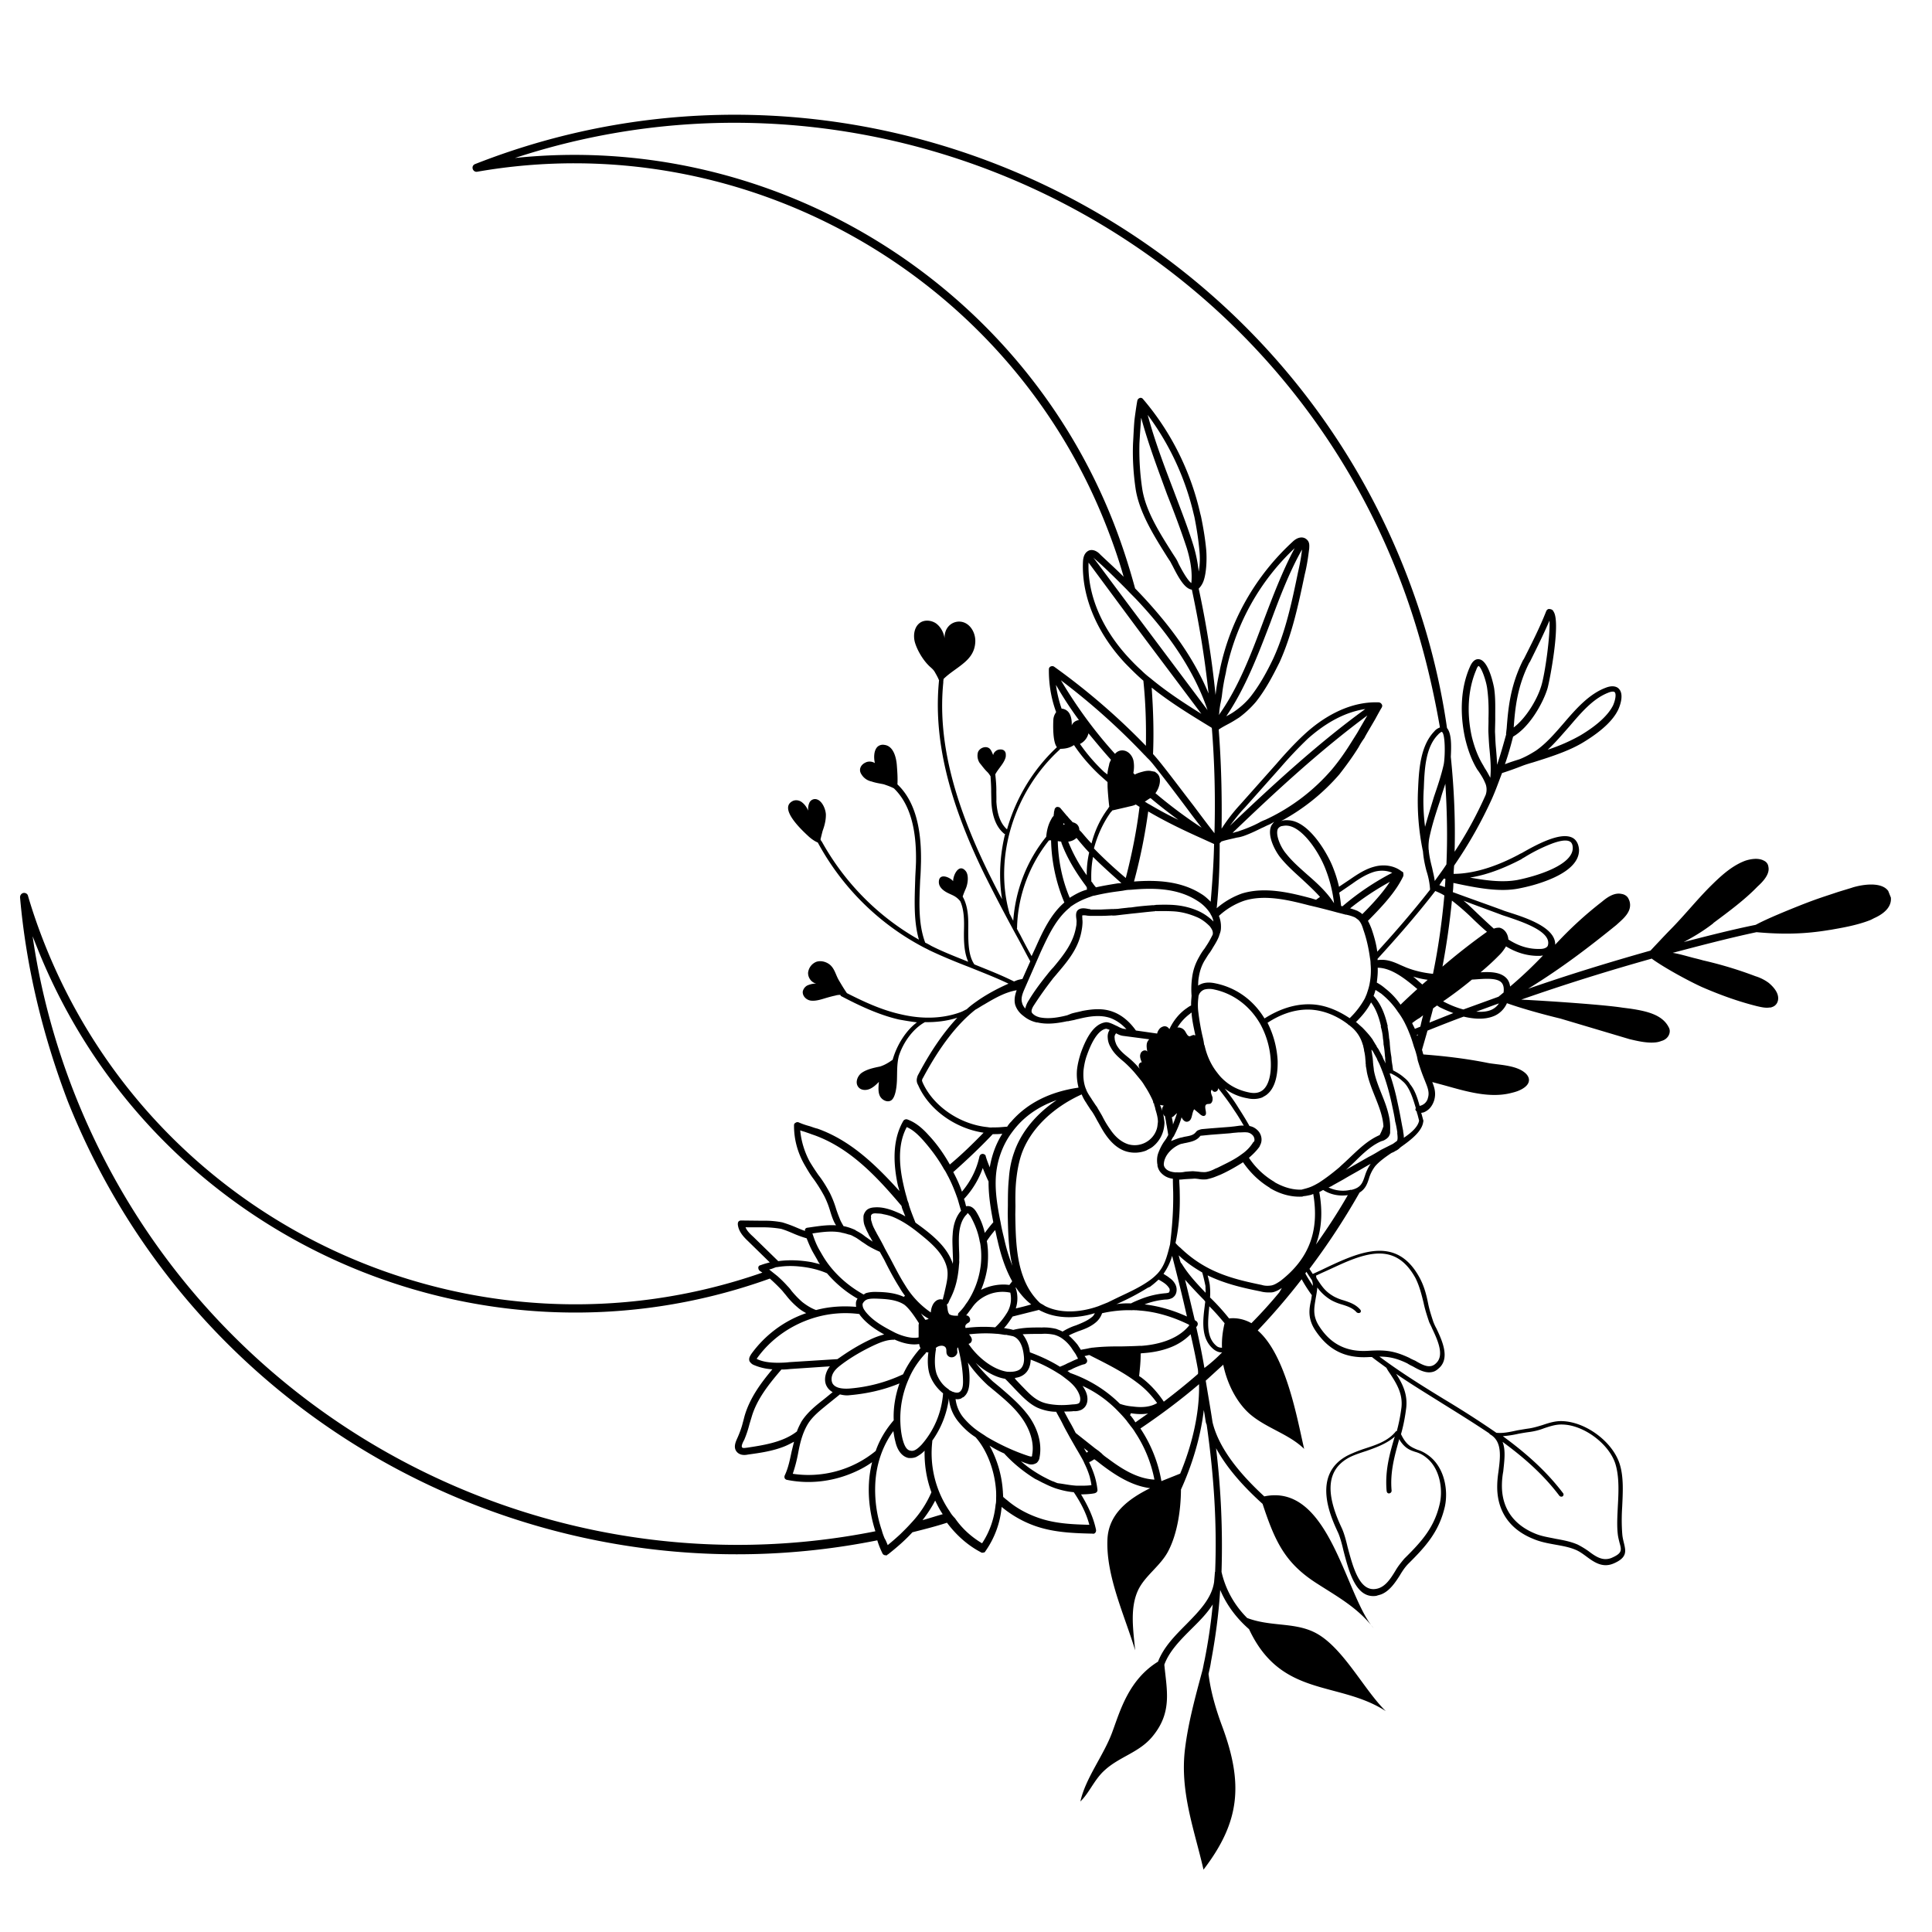 <svg xmlns="http://www.w3.org/2000/svg" xmlns:xlink="http://www.w3.org/1999/xlink" version="1.0" viewBox="0 0 375 375">
  <defs>
    <path id="a" d="m280.402-43.324-319.03 127.32L94.804 418.352l319.03-127.317Zm0 0"/>
  </defs>
  <defs>
    <clipPath id="b">
      <path d="M3 22h365v341H3Zm0 0"/>
    </clipPath>
    <clipPath id="c">
      <path d="M-38.805 84.063 280.23-43.254l133.434 334.36L94.63 418.421Zm0 0"/>
    </clipPath>
    <clipPath id="d">
      <use xlink:href="#a"/>
    </clipPath>
    <clipPath id="e">
      <use xlink:href="#a"/>
    </clipPath>
  </defs>
  <g clip-path="url(#b)">
    <g clip-path="url(#c)">
      <g clip-path="url(#d)">
        <g clip-path="url(#e)">
          <path d="M3.89 174.168c0-.414.274-.77.657-.844.387-.07.816.172.887.559.91 3.113 2.023 6.316 3.304 9.531 22.04 55.219 83.664 82.961 139.23 63.602-.128-.118-.327-.203-.456-.317-.227-.156-.313-.37-.325-.613-.015-.242.141-.473.458-.516.57-.226 1.167-.382 1.77-.539l-4.212-4.117c-.797-.758-1.91-1.887-1.996-3.344.016-.172.031-.343.145-.472a.648.648 0 0 1 .5-.2l4.238.047a17.212 17.212 0 0 1 3.765.32 25.22 25.22 0 0 1 2.711.989c.602.258 1.102.473 1.672.656.043-.097-.015-.242.028-.34.113-.129.23-.257.472-.273 1.953-.281 3.739-.582 5.524-.465-.086-.215-.215-.328-.301-.543-.383-.758-.656-1.64-.899-2.457a17.31 17.31 0 0 0-1.054-2.64 30.021 30.021 0 0 0-2.067-3.317c-.683-.887-1.226-1.832-1.77-2.773-1.355-2.36-2.066-4.973-2.05-7.63-.016-.242.07-.44.285-.527a.601.601 0 0 1 .63-.086c.698.301 1.37.532 2.112.73.47.145.97.36 1.512.474 6.363 2.265 11.184 6.882 15.922 12.113-.102-.457-.242-.813-.344-1.27-1.082-5.199-.707-9.242 1.106-12.367.156-.226.515-.371.812-.242 1.742.633 3.082 1.918 4.125 3.078 1.582 1.684 2.938 3.629 4.078 5.656 2.297-1.91 4.442-4.008 6.555-6.176-5.453-.804-10.633-4.453-12.71-9.253a1.76 1.76 0 0 1-.243-1.227c.055-.273.113-.543.312-.871 2.457-4.625 4.93-8.176 7.543-10.961-1.984.629-4.113.898-6.28.852-2.243 1.226-4.184 3.824-5.071 6.578-.414 1.656-.3 3.183-.375 4.867-.043.93-.242 3.328-1.215 3.8-.754.383-1.813-.19-2.152-1.046-.313-.785-.2-1.742-.13-2.598-.527.54-1.128 1.11-1.84 1.395-.714.285-1.64.242-2.14-.387-.656-.813-.242-2.055.57-2.711 1.028-.742 2.329-1.012 3.626-1.281.886-.274 1.687-.758 2.457-1.313.785-2.797 2.543-5.652 4.714-7.262-1.128-.132-2.285-.332-3.44-.535-4.095-.933-8.005-2.847-11.243-4.539-.102-.043-.129-.113-.188-.258-.414 0-.797.07-.941.13-.84.171-1.727.44-2.54.683-.815.242-1.655.41-2.37.281-.813-.172-1.512-.887-1.442-1.742.118-.543.5-1.027 1-1.227.5-.199 1.028-.328 1.614-.312-.914-.215-1.598-1.102-1.582-2.102.113-.957.699-1.77 1.629-2.14.882-.27 1.898-.012 2.64.601.899.801 1.082 1.887 1.653 2.903.511.87 1.027 1.742 1.613 2.586 3.11 1.574 6.691 3.293 10.586 4.136 4.195.977 8.176.797 11.558-.472.43-.168.758-.383 1.114-.528.714-.695 1.558-1.28 2.398-1.867 1.828-1.226 3.742-2.238 5.711-3.105-2.453-1.176-4.992-2.149-7.46-3.153-2.642-1.015-5.411-2.144-7.962-3.363-.43-.242-.93-.457-1.355-.7-8.52-4.55-15.524-11.526-20.157-20.03-.03-.07-.058-.141-.156-.184-.601-.258-1.187-.688-1.7-1.145-1.054-.988-6.089-5.52-3.007-6.917.57-.227 1.285-.098 1.797.359.484.387.887.973 1.113 1.543-.027-.485.016-1 .188-1.399a1.21 1.21 0 0 1 1.07-.84c1.383-.054 2.238 2.087 2.18 3.188-.012 1-.27 2.012-.63 2.984-.097.372-.257 1.012-.413 1.653.058.144.113.289.242.402 4.434 8 10.953 14.594 18.86 19.055-1.044-3.64-.84-7.696-.723-11.551.027-1.172.129-2.371.156-3.543.121-6.754-1.32-11.398-4.285-14.27-.63-.332-1.301-.558-1.973-.789-.812-.171-1.597-.273-2.367-.546a2.984 2.984 0 0 1-1.953-1.371c-.586-.844-.23-1.813.742-2.286.543-.297 1.297-.27 1.856.09-.227-.988-.243-2.472.542-3.199a1.543 1.543 0 0 1 1.27-.34c1.813.188 2.313 2.473 2.441 3.828.098 1.285.196 2.57.125 3.84 3.196 3.031 4.676 7.988 4.575 14.988-.032 1.168-.059 2.34-.16 3.54-.172 4.128-.43 8.453.98 12.199.398.172.828.414 1.156.613 2.281 1.16 4.82 2.133 7.192 3.094-.813-1.828-.871-4.043-.825-6.215.043-1.754.043-3.824-.71-5.512a3.922 3.922 0 0 0-1.258-1.074c-.63-.328-1.297-.555-1.883-.984-.586-.43-1.055-.989-1.028-1.747.043-1.753 2.114-.925 2.77-.109 0-1.242 1.156-3.527 2.441-1.969.657.817.414 2.485.028 3.387-.215.496-.43.996-.614 1.57 1.141 2.028 1.11 4.442 1.079 6.442 0 2.484.027 5.039 1.195 6.726 2.57 1.043 5.21 2.063 7.691 3.305.145-.055.36-.14.5-.2.36-.14.743-.21 1.13-.28l1.527-3.426c-.899-1.63-1.696-3.215-2.567-4.774a362.153 362.153 0 0 1-6.273-11.988c-7.157-14.617-9.95-26.586-8.887-37.61-.027-.074.043-.1.016-.171-.23-.574-.5-1.043-.77-1.516-.36-.687-.887-.972-1.328-1.457-1.113-1.129-2.168-2.945-2.594-4.43-.344-1.273-.14-2.843.856-3.656.93-.785 2.398-.625 3.34.074.972.774 1.527 1.961 1.625 3.246-.184-1.085.117-2.199.902-2.93a2.74 2.74 0 0 1 2.84-.55c1.468.57 2.355 2.371 2.14 4.113-.187 1.813-1.214 2.97-2.472 3.97-1.184.968-2.528 1.753-3.657 2.866-.011.168-.07.442-.054.684-1.078 10.781 1.73 22.578 8.828 37.055.828 1.656 1.683 3.386 2.582 5.015-.684-4.2-.426-8.527.578-12.652-.102-.043-.172-.016-.203-.086-1.48-1.23-2.309-3.3-2.45-6.145l-.042-1.968c.015-1-.07-2.043-.125-3.016-.215-.328-.43-.656-.688-.887-.539-.527-.941-1.113-1.41-1.672a2.563 2.563 0 0 1-.344-2.097c.36-.973 1.844-1.399 2.457-.485.215.328.356.688.5 1.043.07-.441.414-.828.914-1.027.668-.184 1.383-.055 1.524.715.015.242.031.488-.028.758-.343 1.214-1.386 2.125-2 3.28.114 1.114.227 2.231.2 3.4.011.66.027 1.316.011 1.902.141 2.425.786 4.242 2.067 5.386 1.715-6.07 5.043-11.62 9.683-15.957-.812-1-.753-4.172-.695-5.27.016-.585.23-1.085.543-1.542-.984-2.672-1.437-5.469-1.41-8.297a.586.586 0 0 1 .36-.559c.214-.086.456-.097.683.059a130.701 130.701 0 0 1 17.789 15.344c.074-4.172-.05-8.426-.492-12.64-1.254-1.071-2.367-2.2-3.48-3.333-5.606-5.96-8.56-13.144-8.239-19.816.086-1.442.715-1.942 1.215-2.141.953-.297 1.824.434 2.137.805 1.472 1.398 3.011 2.773 4.539 4.316-.985-3.5-2.211-6.984-3.606-10.484-19.36-48.504-70.562-77.094-121.847-68.14-.457.1-.84-.243-.91-.63-.075-.383.124-.715.484-.855 70.941-27.899 151.918 7.277 180.254 78.285 4.02 10.07 6.867 20.527 8.39 31.183.942 1.114.825 3.727.739 5.583.625 6.128.906 12.226.734 18.425 2.328-3.496 4.328-7.195 6.027-11.02.27-.769.242-1.671-.14-2.425-.286-.715-.715-1.375-1.141-2.031l-.371-.516c-1-1.672-1.77-3.598-2.352-6.098-1.07-4.957-.796-9.87.95-13.796.468-1.098 1.097-1.598 1.812-1.47 1.942.306 2.879 5.56 2.879 5.56.313 2.03.21 4.058.227 5.956 0 .829-.043 1.758-.047 2.586.058.97.07 2.04.187 3.157.082 1.039.195 2.156.211 3.226.688-2.012 1.23-3.969 1.774-5.926l-.032-.07.13-1.129c.288-3.84.69-8.222 3.175-13.191l.156-.227c1.574-3.113 3.145-6.226 4.332-9.265.13-.301.383-.485.657-.426.34.027.64.156.785.512 1.41 2.09-.735 13.296-1.18 14.878-.855 2.829-3.457 7.508-6.684 9.375-.457 1.758-.957 3.614-1.586 5.356.926-.371 1.883-.668 2.84-.969 1.14-.453 2.157-1.023 3.211-1.695 1.942-1.356 3.586-3.25 5.34-5.277 2.371-2.77 4.93-5.692 8.168-6.903 1.43-.57 2.254-.156 2.57.215.856.902.47 2.629-.09 3.93-.968 2.125-3.253 4.277-6.851 6.46-1.2.727-2.527 1.34-3.883 1.88-1.93.77-3.91 1.394-5.824 1.992-.742.215-1.555.457-2.2.715a65.656 65.656 0 0 1-3.84 1.367c-.57 1.469-1.07 2.91-1.714 4.41l-.258.598a84.093 84.093 0 0 1-7.328 12.945c-.043.516-.086 1.027-.098 1.613 4.622-.023 9.235-1.945 12.446-3.64.144-.059.398-.243.758-.387 3.695-2.137 7.793-4.106 9.906-2.957.527.285 1.125.957 1.226 2.242.11 2.77-2.843 4.695-5.914 5.918-1.925.77-3.867 1.297-5.867 1.68-3.61.695-7.89-.078-12.598-1.098-.015.586-.03 1.168-.117 1.785 3.012 1.117 6.766 2.434 9.676 3.508.297.129.77.273 1.34.457 3.226 1.035 8.933 2.895 8.86 6.238a73.79 73.79 0 0 1 9.081-8.343c1.114-.942 2.426-1.797 3.782-1.512.613.086 1.171.445 1.398 1.015.355.688.355 1.516.055 2.215-.47 1.098-1.47 1.91-2.442 2.797-5.437 4.406-10.636 8.383-17.144 12.39 7.992-2.777 15.957-5.21 23.765-7.413 0 0 2.84-3.04 3.786-3.996 1.355-1.368 2.613-2.782 3.867-4.192 1.258-1.414 2.515-2.828 3.87-4.195 1.84-1.813 4.098-4.04 6.911-5.078 1.027-.328 2.496-.582 3.555-.008.496.215.84.656.898 1.215.297 1.37-.96 2.781-2.117 3.824-2.453 2.55-5.652 4.906-8.524 7.043l-.113.129c-1.77 1.371-3.695 2.555-5.68 3.594 4.653-1.196 9.305-2.391 13.973-3.34 2.242-1.227 6.738-3.02 8.235-3.621 3.71-1.48 5.054-1.848 7.753-2.762l2.653-.809c.43-.171 4.281-1.296 6.351-.05.657.398 1.086 1.058 1.227 1.828.215 1.57-.8 2.969-3.027 4.023-.286.113-.614.328-.973.473-2.711 1.082-6.067 1.59-7.606 1.875l-.316.043c-4.652.781-8.902.902-14.14.426-5.34 1.136-10.805 2.574-16.274 4.011 1.328.215 2.742.645 4.125 1.004.64.156 1.285.317 1.754.457a76.631 76.631 0 0 1 10.16 3.067 8.65 8.65 0 0 1 2.582 1.289c.742.617 1.727 1.629 1.84 2.746.101.87-.313 1.699-1.2 1.969-.14.054-.284.113-.382.07-.774.14-1.586-.031-2.5-.246-3.582-.89-7.063-2.149-10.457-3.61-1.899-.816-7.02-3.492-9.918-5.566l-.027-.07c-8.407 2.36-16.801 4.965-25.364 7.968 6.25.32 16.297 1.032 19.563 1.551l1.57.2c3.168.476 6.25 1.148 7.492 3.636.27.473.254 1.055-.031 1.586-.285.527-.797.899-1.398 1.055-.43.172-.883.27-1.372.297-1.527.113-3.253-.274-4.808-.649l-13.426-3.996c-2.469-.59-7.094-1.808-10.375-2.984-.473 1.101-1.414 2.054-2.555 2.511l-.074.028c-1.71.683-3.836.539-5.765.066-2.313.84-4.668 1.781-7.024 2.719-.34 1.215-.726 2.527-1.07 3.742.113.285.156.598.27.883 4.183.32 8.35.812 12.488 1.644.543.114 1.054.157 1.668.243 1.914.23 4.097.52 5.425 1.562.356.274.641.574.813 1 .113.29.125.531.07.801-.172.816-1.086 1.43-2.086 1.828-.5.2-1.027.324-1.554.453-4.082.969-8.594-.379-12.5-1.469l-.743-.203-1.113-.3-.742-.2c.426 1.07.781 2.172.355 3.586-.375 1.14-1.058 1.91-1.988 2.282-.14.058-.383.07-.527.128.031.07.058.141.086.215l.343 1.27c.028.07.028.07-.015.172-.188 1.812-2.184 3.437-4.383 4.98-.3.285-.602.57-1.027.738-.258.188-.473.274-.758.387-1.242.828-2.457 1.727-3.184 2.594a7.342 7.342 0 0 0-1.199 2.387c-.332 1.039-.687 2.011-1.816 2.71a136.568 136.568 0 0 1-9.727 14.813l.645.984 1.468-.668c7.223-3.464 14.633-7.082 19.239 1.348.925 1.7 1.34 3.36 1.68 5.043.241 1.23.628 2.399 1.011 3.57.145.36.316.786.586 1.258 1.055 2.23 2.664 5.645.637 7.613-.297.286-.668.598-1.028.743-1.425.57-2.91-.246-4.195-.977a7.876 7.876 0 0 1-1.055-.574c-2.156-1.043-3.582-1.3-5.41-1.317 4.125 3.075 8.418 5.75 12.684 8.352 3.48 2.09 6.82 4.234 10.015 6.438 1.301.144 2.743-.184 4.11-.48.703-.114 1.472-.255 2.101-.34.942-.13 1.825-.4 2.711-.669 1.242-.414 2.555-.855 3.996-.77 4.637.223 9.758 4.141 11.055 8.427.758 2.511.582 5.398.453 8.183-.113 1.785-.129 3.613.028 5.453.054.559.183 1.086.312 1.614.356 1.515.7 2.789-1.984 3.94l-.145.06c-2.14.851-3.797-.391-5.32-1.524-.586-.426-1.172-.855-1.871-1.156-1.297-.559-2.625-.774-4.051-1.035-1.43-.258-2.856-.516-4.254-1.118-4.437-1.789-6.875-5.207-6.973-9.804-.015-1.07.07-2.098.23-3.156.388-2.97.774-5.938-1.597-7.313-.097-.043-.129-.113-.156-.184-2.938-1.976-6.02-3.89-9.102-5.808-2.98-1.875-6.035-3.719-9.004-5.766 1.286 1.973 2.254 3.989 1.97 6.586-.216 1.742-.532 3.442-1.016 5.125 1.023 2.156 1.996 2.516 3.195 3.031.84.243 1.598.688 2.308 1.23 3.012 2.36 3.68 6.731 3.008 9.813-1.129 4.84-3.644 7.668-7.14 11.133-.645.672-1.157 1.457-1.602 2.211-.914 1.442-2.012 3.04-3.582 3.668-.285.113-.672.184-.957.297-3.98.598-5.309-4.59-6.402-8.79-.328-1.44-.727-2.855-1.14-3.683-1.255-2.73-5.177-11.105 2.034-14.808 1.04-.5 2.184-.953 3.281-1.309 2.2-.715 4.47-1.453 5.97-3.293.042-.101.14-.058.21-.086a33.71 33.71 0 0 0 .903-4.582c.3-2.773-1.012-4.816-2.61-7.16l-.27-.469-.027-.074c-.941-.7-1.855-1.328-2.824-2.101-.242.015-.414 0-.656.015-4.613.266-7.852-1.426-10.36-5.226-1.5-2.301-1.168-4.172-.78-5.899.054-.27.085-.613.14-.883a27.764 27.764 0 0 1-1.98-3.101 128.499 128.499 0 0 1-8.528 9.941c5.566 4.82 7.715 17.461 9.012 22.988-2.996-2.945-7.492-4.05-10.703-6.91-2.34-2.129-4.22-5.601-5.004-9.43-1.157 1.044-2.243 2.055-3.399 3.098.457 2.797.926 5.426 1.324 8.082 1.282 5.285 5.59 10.274 10.04 14.38 12.675-2.657 15.703 19.238 21.21 25.57-3.082-3.989-6.976-6.079-11.101-8.739-6.121-3.933-8.043-8.133-10.438-15.379-3.496-3.156-6.847-6.789-9.027-10.804a159.454 159.454 0 0 1 1.059 24.007c.78 3.415 2.492 6.457 4.976 8.946 4.477 1.691 8.934.824 12.914 2.71 5.508 2.606 9.657 11.137 13.992 15.368-9.16-5.95-20.28-2.504-26.539-15.906-2.41-2.102-4.336-4.649-5.605-7.618-.285 4.668-.918 9.31-1.79 13.961-.1.786-.3 1.532-.472 2.344.426 3.555 1.508 7.098 2.664 10.2 4.106 11.113 3.489 18.48-3.64 27.785-1.766-7.743-4.63-15.13-3.582-23.497.629-5.054 1.972-9.98 3.375-15.175.156-.641.242-1.258.398-1.899.719-3.597 1.262-7.21 1.606-10.91-1.114 1.77-2.657 3.297-4.2 4.824-2.07 2.067-4.254 4.266-5.199 6.875.457 4.871 1.582 9.145-2.187 13.793-2.586 3.27-6.512 4.008-9.465 6.762-1.946 1.766-2.957 4.406-4.645 5.992 1.047-4.64 4.543-8.937 6.203-13.488 1.516-4.082 3.157-10.121 8.868-13.645 1.101-2.84 3.285-5.035 5.472-7.234 2.528-2.582 4.938-5.035 5.41-8.203l.118-1.371c.011-.172.027-.344.042-.516-.03-.07.043-.098.043-.098.36-8.84-.164-18.238-1.64-28.578l-.059-.144c-.027-.07-.027-.07-.058-.14l-.028-.075c-.14-.77-.242-1.64-.414-2.484-.629 5.468-2.402 10.98-4.43 15.433-.03 4.07-.718 8.567-2.445 11.906-1.488 2.91-4.543 4.793-5.886 7.649-1.641 3.555-.903 7.894-.563 11.652-2.05-6.8-5.629-14.316-5.383-21.37.145-5.024 3.942-7.95 8.297-10.102-3.48-.43-6.594-2.418-9.187-4.364-.586-.43-1.098-.886-1.657-1.246-.328.215-.656.43-1.011.57a19.42 19.42 0 0 1 1.109 2.786c.242.816.414 1.66.512 2.53.043.313-.114.54-.399.657l-.14.055c-.844.172-1.743.2-2.641.226 1.211 2 2.367 4.274 2.906 6.872.043.316-.086.613-.37.73-.071.027-.145.055-.243.012-3.34-.075-6.781-.192-10.047-1.125-2.797-.79-5.437-2.22-7.664-4.063-.258 3.082-1.371 6.094-3.172 8.637-.043.098-.156.226-.328.21-.14.06-.383.075-.512-.042-2.613-1.36-4.824-3.375-6.593-5.735-2.196.715-4.454 1.282-6.707 1.852-1.442 1.57-3.04 2.953-4.739 4.293-.074.027-.144.055-.187.156-.14.059-.242.016-.414 0-.172-.015-.399-.172-.457-.316a16.389 16.389 0 0 1-1.024-2.57c-64.73 12.996-131.746-21.622-157.117-85.2-4.89-12.87-8.094-26.086-9.273-39.609Zm295.286-41.074c.715-2.356 1.746-9.727 1.578-12.637-1.113 2.598-2.445 5.281-3.774 7.961l-.156.23c-2.355 4.668-2.746 8.88-3.015 12.551 2.355-1.77 4.554-5.379 5.367-8.105Zm7.574 9.644c3.34-1.996 5.441-3.992 6.355-5.847.512-1.2.598-2.227.313-2.528-.156-.183-.64-.156-1.211.07l-.144.06c-2.926 1.167-5.223 3.905-7.481 6.546-1.371 1.54-2.715 3.152-4.168 4.477a34.693 34.693 0 0 0 6.336-2.778Zm-18.871 5.793.3.543c.4.586.759 1.274 1.087 1.887.183-1.813.027-3.656-.157-5.57-.113-1.114-.156-2.258-.21-3.227-.032-.902.042-1.758.015-2.656.059-1.93.016-3.899-.242-5.785-.156-1.43-1.125-4.27-1.695-4.457 0 0-.215.086-.442.757-1.586 3.696-1.902 8.293-.848 13.008.54 2.184 1.254 3.973 2.192 5.5Zm6.656 22.27c3.754-.75 10.832-2.914 10.735-6.27-.028-.902-.457-1.144-.555-1.187-.758-.442-2.27-.086-3.84.539a31.832 31.832 0 0 0-4.824 2.422c-.328.215-.613.328-.73.457-2.669 1.394-6.25 2.992-9.993 3.574 3.399.633 6.508.96 9.207.465Zm-2.754 114.8a15.248 15.248 0 0 0-.258 3.083c.098 4.187 2.32 7.273 6.387 8.96 1.3.56 2.7.747 4.055 1.036 1.426.257 2.851.515 4.25 1.117.73.371 1.387.773 2.07 1.246 1.426 1.086 2.797 2.031 4.508 1.348l.07-.032c2.043-.894 1.887-1.496 1.489-2.91-.13-.527-.286-1.129-.344-1.687-.2-1.742-.067-3.696.02-5.555.156-2.71.257-5.566-.442-7.937-1.125-3.86-6.016-7.622-10.211-7.766-1.273-.074-2.441.308-3.684.723-.93.37-1.914.597-2.855.726-.629.082-1.328.195-2.098.34-.984.227-2 .383-3.039.469 4.32 3.16 8.371 6.675 11.696 11.066.156.184.101.457-.086.613l-.07.028c-.216.086-.415 0-.544-.114-3.168-4.203-6.96-7.492-11.054-10.496.656 1.645.34 3.758.14 5.743Zm-20.207-6.261c-.043.098-.015.168-.058.27-.883 3.167-1.727 6.238-1.403 9.75-.015.171-.097.374-.312.456-.074.032-.074.032-.145.059-.242.016-.469-.145-.484-.387l-.027-.07c-.34-3.758.515-6.996 1.43-10.094.015-.172.128-.3.144-.472-1.598 1.382-3.625 2.109-5.512 2.777-1.098.355-2.195.71-3.168 1.183-4.394 2.25-4.969 6.622-1.66 13.665.469.972.84 2.312 1.195 3.828 1.028 3.816 2.25 8.543 5.39 8.117 1.813-.227 2.884-1.895 3.884-3.535.488-.86 1.101-1.602 1.714-2.34 3.383-3.34 5.856-6.067 6.899-10.703.656-2.914-.04-6.942-2.664-8.957a5.608 5.608 0 0 0-2.082-1.075c-1.043-.332-2.113-.73-3.14-2.472Zm-122.277-32.938c.031.07.101.043.129.114.484.386.969.773 1.457 1.16.64.57 1.312 1.215 1.91 1.887.285.296.57.597.785.925a18.433 18.433 0 0 0 2.125 2.219c.84.656 1.727 1.215 2.695 1.574 2.543-.683 5.211-.84 7.778-.62a4.018 4.018 0 0 1-.028-.9c.059-.273.145-.472.301-.698-2.238-1.262-4.238-2.95-5.933-4.922-1.7-.73-3.426-1.118-5.239-1.305-1.468-.156-2.953-.145-4.422.11-.171-.016-.386.07-.53.128-.356.14-.641.258-1.028.328Zm30.906 16.07c-.074.028-.144.055-.242.012-.074.032-.172-.011-.246.016-.04.102-.012.172-.082.2-1.328 1.44-2.43 3.038-3.2 4.84a18.954 18.954 0 0 0-1.675 8.448c.043 1.145.156 2.258.441 3.387.215.742.582 2.086 1.54 2.2.644.16 1.3-.27 2.171-1.196a16.939 16.939 0 0 0 4.14-9.934c-1.097-.886-1.968-2.03-2.48-3.316-.57-1.43-.554-3.258-.367-4.656Zm39.41 12.512c.313.371.528.7.77 1.098a168.21 168.21 0 0 1 2.457-1.723c-1.086.184-2.184.125-3.238-.035-.075.031-.102-.043-.102-.043-.043.102-.059.274-.172.403.129.113.23.156.285.3Zm12.907-9.129c-.399-2.242-.868-4.453-1.422-6.882a11.063 11.063 0 0 1-3.801 2.507c-1.781.715-3.711 1.067-5.649 1.18-.074.027-.144.059-.246.016.016 1.484-.14 2.953-.3 4.426.101.043.23.156.328.199 1.754 1.289 3.238 2.933 4.465 4.762 2.285-1.743 4.539-3.551 6.625-5.38.058-.269.015-.581 0-.828Zm15.777-14.988c.2-.328.36-.558.484-.86-.328.216-.656.43-1.082.602-.285.114-.5.2-.816.239-.727.043-1.485.015-2.223-.188-3.597-.715-6.98-1.52-10.262-3.11.157.602.344 1.274.426 1.9.074.8.113 1.53.043 2.386a41.447 41.447 0 0 1 3.696 4.074c1.496-.183 3.054.188 4.335.918a89.148 89.148 0 0 0 5.399-5.96Zm20.226-32.254c-.113-1.941-.855-3.8-1.652-5.8-.601-1.5-1.258-3.141-1.57-4.758a13.212 13.212 0 0 0-.184-1.082l-.015-.246c.015-.168-.07-.383-.028-.485l-.07-.8c-.027-.485-.102-.872-.172-1.255-.027-.074-.055-.144-.07-.386-.043-.317-.157-.602-.172-.844l-.086-.215a6.852 6.852 0 0 0-2.422-3.586c-.031-.07-.102-.043-.129-.113 0 0-.027-.074-.101-.043l-.13-.117c-.097-.043-.124-.113-.124-.113-2.371-1.79-4.98-2.735-7.493-2.81-3.34-.073-6.18 1.31-8.078 2.563a18.487 18.487 0 0 1 1.965 7.415c.028 1.73-.133 4.855-1.988 6.425-.3.285-.656.426-.984.64-.93.372-2 .384-2.91.169a10.165 10.165 0 0 1-4.395-1.89c.996 1.257 1.894 2.472 2.62 3.675.888 1.383 1.587 2.512 2.185 3.598.714.132 1.27.488 1.71.972.602.672.887 1.801.356 2.758l-.129.3c-.586.813-1.297 1.513-2.039 2.142a15.066 15.066 0 0 0 4.918 4.66c.031.07.101.043.129.113 1.812 1.016 3.57 1.477 5.195 1.406l.07-.027c.602-.156 1.13-.285 1.7-.516.5-.199 1.043-.496 1.515-.77 1.383-.882 2.711-1.91 4.012-3.007l.297-.285a71.3 71.3 0 0 0 1.871-1.738c1.684-1.586 3.414-3.27 5.668-4.25.285-.528.543-1.13.73-1.7Zm-1.562-15.937.027.07c.13.113.215.328.27.473.187.258.344.441.457.726l.601 1.086.082.215c.032.07.059.145.086.215.145.355.329.613.473.973-.043-.317-.113-.7-.086-1.043l-.043-.317c-.07-.797-.113-1.527-.285-2.37a5.78 5.78 0 0 0-.113-1.114c-.043-.727-.184-1.5-.399-2.242-.027-.07-.027-.07.016-.172-.426-1.899-1.055-3.469-1.926-4.613-.742 1.457-1.812 2.71-2.941 3.824 0 0 .027.07.101.043.383.343.77.687 1.028.914.027.07.097.043.128.113.696.715 1.426 1.504 2.008 2.348.059.14.274.468.516.87Zm-2.05-8.871.343-.801c.226-.672.457-1.34.586-2.055.242-1.258.312-2.527.187-3.883 0-.414-.043-.73-.113-1.117-.258-1.883-.656-3.71-1.297-5.527-.215-.742-.5-1.457-1.012-1.914-.23-.156-.488-.387-.687-.473a7.906 7.906 0 0 0-1.512-.472c-.097-.043-.097-.043-.172-.016l-.742-.2-1.012-.257c-.37-.102-.742-.2-1.113-.3-1.383-.36-2.77-.72-4.222-1.048-3.782-.976-8.579-2.21-12.688-.898a13.88 13.88 0 0 0-4.867 2.933 5.55 5.55 0 0 1 .398 2.243c0 .414-.074.859-.246 1.257-.012.172-.129.301-.14.473-.043.098-.086.2-.13.297-.343.8-.816 1.484-1.257 2.242l-.356.559c-.386.484-.672 1.011-1.03 1.566-.599.984-.97 2.129-1.13 3.184-.113.543-.129 1.129-.14 1.714.254-.187.539-.3.828-.414.883-.27 1.738-.199 2.554-.023 3.965.816 7.317 3.207 9.5 6.805 2.114-1.34 5.168-2.805 8.75-2.746 2.653.02 5.293 1.035 7.778 2.695a16.082 16.082 0 0 0 2.941-3.824Zm11.316 3.27c-.258.183-.446.34-.7.527-.543.296-.988.64-1.43.98.145.36.387.758.528 1.117l1.07-.43c.172-.812.328-1.453.532-2.195Zm4.12-23.262c-.558-.356-1.156-.614-1.753-.872-3.602 4.664-7.414 9.004-11.211 13.168.027.07-.016.172.012.243 1.57-.211 2.812.203 4.44.96l1.099.473c1.668.66 3.394 1.047 5.207 1.235 1.046-5.055 1.746-10.137 2.207-15.208Zm-18.284 2.496c.472.14.94.285 1.44.5.329.199.63.328.915.629 2.07-2.067 3.969-4.153 5.355-6.278-2.71 1.496-5.27 3.18-7.71 5.149Zm8.167-6.903c-1.097-.472-2.27-.504-3.394-.219-1.559.454-3.016 1.368-4.297 2.293l-2.601 1.782c.171.843.273 1.715.37 2.586l.27.058a50.818 50.818 0 0 1 9.652-6.5Zm4.07 20.153c.614.5 1.157 1.03 1.77 1.53.371-.316.743-.628 1.043-.913-.957-.113-1.87-.332-2.812-.617Zm.802 2.414c-2.383-2.032-5.04-4.118-7.692-4.137.055.973-.058 1.93-.172 2.887a8.491 8.491 0 0 1 1.598 1.101c1.2.93 2.21 2.016 3.008 3.188a124.59 124.59 0 0 1 3.258-3.04Zm-35.852-30.328c.242-.016.387-.07.602-.157.312-.043.597-.156.668-.183 1.316-.442 2.671-.985 3.898-1.64.398-.243.828-.411 1.258-.583a38.162 38.162 0 0 0 12.89-9.785c1.344-1.61 2.555-3.336 3.715-5.207l1.114-1.77c.199-.328 1.171-2.039 2.011-3.453-9.008 6.66-17.601 14.563-26.156 22.778Zm25.746-24.02c-4.613.68-8.496 3.39-11.18 5.785a78.985 78.985 0 0 0-5.183 5.465l-7.082 7.96c-1.055 1.083-1.914 2.255-2.84 3.454 8.578-8.148 17.176-16.047 26.285-22.664ZM223.113 155c-.328.215-.586.398-.914.613.301.13.555.36.856.489 1.84 1.085 3.754 2.144 5.68 3.03a88.693 88.693 0 0 1-5.407-4.218 8.2 8.2 0 0 1-.215.086Zm-4.312 1.637c-.985.23-1.969.457-2.953.683 0 0 .027.07-.043.102-.043.098-.114.125-.227.254-1.488 2.086-2.586 4.512-3.246 7.008 1.969 2.03 4.05 3.933 6.18 5.734 1.172-4.523 2.113-9.207 2.672-13.82-.297-.13-.454-.313-.754-.442-.399.242-1.028.324-1.63.48Zm-3.164-9.172c-1.48-1.64-2.922-3.387-4.364-5.13a3.094 3.094 0 0 1-1.656 2.067 34.529 34.529 0 0 0 4.621 5.364c.258.226.485.382.715.543.012-.586.172-1.23.328-1.871.028-.344.23-.672.356-.973Zm-8.297 15.902a29.777 29.777 0 0 0 3.594 6.516 18.91 18.91 0 0 1 .472-4.414c-.855-.899-1.64-1.828-2.453-2.828-.488.441-.988.64-1.613.726Zm-.684-3.37c-.031-.075-.129-.118-.187-.259-.043.098-.012.172-.086.2.031.07.031.07-.012.171.07-.027.211-.086.285-.113Zm-.73 3.355c-.172-.016-.442-.075-.613-.086.097 3.77.851 7.523 2.32 10.996 1.054-.668 2.14-1.27 3.34-1.582.015-.172-.043-.313-.028-.485-.027-.07-.129-.113-.156-.187l-.031-.07c-2.137-2.872-3.707-5.56-4.719-8.301-.027-.07.016-.172-.113-.285Zm-1.914-.23c-.098-.044-.242.01-.41 0-3.86 4.847-6.086 10.874-6.192 17.042l-.043.098c.215.332.387.758.602 1.086.742 1.445 1.453 2.816 2.265 4.23l.801-1.726c1.27-2.825 2.844-6.352 5.555-8.676a32.995 32.995 0 0 1-2.578-12.055c.031.07.031.07 0 0Zm7.82 7.976c.027.07.027.07.125.113l.031.07c.184.258.399.586.684.887l.027.07c1.442-.324 2.84-.55 4.242-.777.243-.016.485-.031.727-.043-1.797-1.602-3.723-3.316-5.508-5.09-.3 1.527-.398 3.14-.328 4.77Zm11.035-13.598a107.857 107.857 0 0 1-2.758 13.605c4.094-.308 9.02-.203 13.141 2.458.656.398 1.2.93 1.742 1.457.317-3.77.586-7.438.66-11.196l-2.324-1.058c-3.523-1.575-7.105-3.293-10.46-5.266Zm13.293 18.793a15.312 15.312 0 0 1 4.899-2.863c4.496-1.383 9.46-.133 13.441.925l.941.29c.258-.188.516-.372.774-.56-1.043-1.155-2.227-2.257-3.41-3.358-1.442-1.329-2.953-2.63-4.266-4.258-.969-1.188-2.71-4.305-1.754-6.258.16-.23.317-.457.543-.715-.398.242-.726.457-1.156.629-.426.172-.828.414-1.254.582-.898.441-1.8.883-2.727 1.254-.43.172-.855.344-1.386.473-.14.054-.457.097-.84.168-.602.156-2.285.496-2.926.753-.117.13-.16.23-.3.286.011 4.382-.16 8.511-.579 12.652Zm11.883-15.426c-.543 1.13.527 3.602 1.594 4.832 1.187 1.512 2.699 2.813 4.11 4.074 1.898 1.645 3.85 3.43 5.19 5.547a26.696 26.696 0 0 0-1.738-6.843c-1.34-3.36-4.531-8.047-7.414-8.22-.344-.03-.73.04-1.113.114a1.3 1.3 0 0 0-.629.496Zm-40.05 35.86c.741-.215 1.44-.329 2.112-.512 1.926-.356 3.91-.567 5.852.148 1.64.586 3.195 1.79 4.523 3.66l4.122.59c.058-.27.144-.468.3-.699.2-.328.457-.512.743-.625.285-.117.527-.129.828 0 .199.086.355.27.515.457.754-1.629 1.914-3.082 3.41-4.094.258-.187.516-.37.801-.484-.027-.488.016-1 .059-1.516l.012-.172c-.028-.07.042-.097.015-.171a16.86 16.86 0 0 1 .16-3.954c.215-1.328.657-2.5 1.344-3.683.285-.527.64-1.086 1.027-1.57l.356-.555c.473-.688.844-1.414 1.215-2.14a1.47 1.47 0 0 0-.07-.802c-.114-.285-.301-.542-.485-.8-.7-.715-1.539-1.371-2.441-1.758-1.496-.645-3.082-1.09-4.766-1.164-1.098-.059-2.168-.043-3.238-.031-.102-.043-.172-.016-.313.043-.074.027-.101-.043-.246.011-1.281.102-2.539.27-3.894.399-.555.054-1.184.14-1.743.195-.554.059-1.183.145-1.742.2-.168-.016-.312.042-.41 0-.074.027-.074.027-.172-.016-.73.043-1.457.086-2.285.086-.414-.004-.828-.004-1.242-.004h-.828c-.168-.016-.34-.028-.512-.043a2.808 2.808 0 0 0-.93-.043c-.011.168 0 .414.016.656-.016.172.043.312.027.484.016.243 0 .414-.015.586a7.864 7.864 0 0 1-.114.957c-.53 3.442-2.457 5.867-4.714 8.504-.383.488-.797.903-1.114 1.356a70.056 70.056 0 0 0-3.441 4.851c-.313.457-.684 1.188-.371 1.559.312.37.742.613 1.21.758 0 0 .075-.028.102.043 1.457.328 3.153.23 5.48-.368Zm7.019 4.734c-.055-.559.058-1.102.37-1.555a3.408 3.408 0 0 0-.667-.23c-.945.129-2.344 1.183-3.742 5.137-.36.968-.543 1.957-.66 2.914-.098 1.199 0 2.484.457 3.625.027.074.097.043.054.144.258.64.656 1.227 1.055 1.813l.031.074.613.914c.055.14.157.183.215.328l.157.188c.328.613.753 1.269 1.082 1.882.414.832.925 1.703 1.484 2.473 1.039 1.574 2.238 2.504 3.48 2.918 2.356.719 4.88-.621 5.594-2.977.145-.472.145-.886.215-1.328.004-.828-.238-1.644-.484-2.457l-.098-.457c-.086-.215-.145-.36-.156-.601a5.645 5.645 0 0 0-.059-.141l-.07.027c-.059-.144-.043-.316-.102-.457-.113-.285-.668-1.472-1.34-2.53l-.21-.33c-.243-.398-.489-.8-.801-1.17l-1.125-1.372a21.638 21.638 0 0 0-2.098-2.145c-1-.843-1.969-1.617-2.652-2.918a3.895 3.895 0 0 1-.543-1.77Zm1.683 1.316c.598 1.086 1.34 1.7 2.438 2.586a17.024 17.024 0 0 1 2.07 2.075c-.058-.145-.113-.286-.172-.43-.07-.387.172-.813.586-.813-.199-.5-.457-1.144-.242-1.644.113-.54.941-.953 1.313-.442-.114-.699-.254-1.468.101-2.027.043-.098.156-.227.274-.355l-5.153-.676c-.441-.074-.844-.246-1.27-.488-.23.257-.359.558-.285.94-.003.415.168.845.34 1.274Zm12.493 18.036c.316-.043.601-.157.914-.2.77-.14 1.468-.254 1.925-.77.118-.128.274-.355.489-.44.285-.114.5-.2.812-.243l1.598-.14c1.285-.098 2.57-.2 3.855-.297.313-.043.555-.055.871-.098l.942-.129c.242-.012.554-.055.828 0-.516-.871-1.086-1.883-1.856-2.984-.882-1.387-1.937-2.79-3.125-4.301a.67.67 0 0 1-.398.656l-.07.028c-.286.113-.614-.086-.727-.372l-.074.028c-.34.387.113 1.113.187 1.5.028.07-.015.172.012.242 0 .414-.172.812-.457.93-.215.082-.484.027-.7.113-.757.383.356 1.926-.429 2.238-.285.117-.613-.086-.87-.312-.384-.344-.74-.617-1.126-.957-.516.78-.316 2.11-1.2 2.382-.5.2-1.015-.257-1.241-.832-.387 1.317-.903 2.512-1.559 3.77l-.07.027-.043.102c-.156.226-.242.43-.371.726.715-.285 1.285-.511 1.882-.667Zm-3.297 5.207c.011.246.125.53.285.714.496.63 1.383.774 2.066.832.074-.027.242-.015.242-.015a5.291 5.291 0 0 0 1.528-.113 34.51 34.51 0 0 1 1.527-.11c.344.027.688.055 1.027.086.446.07.957.113 1.442.086.699-.113 1.273-.34 1.887-.668l.425-.172c1.586-.797 3.27-1.55 4.668-2.61a7.74 7.74 0 0 0 2.23-2.292c.044-.102.114-.13.184-.16.2-.328.043-.926-.242-1.227-.285-.3-.613-.5-1.055-.574l-.171-.012c-.516-.043-.899.028-1.485.012l-.8.07c-.243.016-.555.055-.868.098-1.285.101-2.57.2-3.855.297l-1.668.168c-.074.03-.172-.012-.172-.012-.074.027-.117.129-.188.156l-.113.13c-.687.769-1.77.952-2.683 1.151-.313.043-.528.13-.844.172-1.453.496-3.313 2.067-3.367 3.993Zm7.93-23.04c.429 1.899 1.21 3.657 2.394 5.172.344.446.687.887 1.07 1.23 1.371 1.36 3.125 2.231 5.024 2.634 1.183.273 2.125.144 2.867-.485 1.043-.91 1.586-2.867 1.488-5.394a16.684 16.684 0 0 0-2.008-7.313c-1.984-3.515-5.191-5.96-8.988-6.765a3.9 3.9 0 0 0-1.898.011c-.57.227-.985.64-1.141 1.285l-.031.34a11 11 0 0 0 .027 2.973c.184 1.5.441 2.969.77 4.414.128.527.257 1.055.312 1.613.027.07.059.145.113.285Zm-2.567-6.43c-.07.032-.14.06-.184.157a9.247 9.247 0 0 0-2.543 2.754l.075-.027c.554-.055 1.183.273 1.48.816.242.398.445.898.856.898.214-.085.359-.14.574-.226.07-.027.14-.059.242-.016.098.043.172.016.27.059-.297-1.371-.598-2.742-.727-4.098a.557.557 0 0 0-.043-.316Zm-2.805 19.505c-.187.16-.3.285-.484.445-.074.027-.074.027-.043.098-.145.058-.258.187-.473.27.102.456.2.913.227 1.402.273-.774.574-1.473.773-2.215Zm-2.57-1.457-.711-.13.055.141.03.07.142.36c.085.215.07.387.156.602-.07-.387.101-.79.328-1.043Zm28.594 17.324c-.457.098-.985.226-1.47.254l-.073.031-.14.055c-2.185.129-4.34-.504-6.18-1.59-.102-.043-.102-.043-.13-.117-2.07-1.243-3.824-2.946-5.207-4.961-1.382.886-2.867 1.726-4.34 2.394l-.425.172-.715.285c-.5.2-1.027.328-1.555.457a5.676 5.676 0 0 1-1.687-.074c-.34-.031-.613-.086-.926-.043l-1.457.082c-.484.028-.871.098-1.285.098.031.902.101 1.7.101 2.527.098 3.774-.203 6.957-.82 9.77.316.37.602.672.957.941 4.852 4.692 10.016 6.024 15.781 7.203.57.184 1.157.2 1.782.114.629-.083 1.285-.512 1.87-.91 5.497-4.266 7.571-9.645 6.348-16.86-.144.059-.289.113-.43.172Zm-16.782 24.914c-.941-1.113-1.882-2.227-2.968-3.285.03.07-.043.097-.012.172-.274 2.84-.633 5.882 1.437 7.539.254.23.625.328 1.04.332-.07-1.63.132-3.2.503-4.758Zm-3.68-5.902c0-.414-.027-.899-.027-1.313-.199-.914-.37-1.758-.64-2.64-1.614-.93-3.211-2.032-4.551-3.32.098.456.227.984.426 1.487l.101.04c1.27 2.144 2.98 3.945 4.692 5.746Zm-6.296-19.512c-.031-.902-.059-1.8-.059-2.629-.953-.113-1.781-.531-2.41-1.273-.312-.372-.484-.801-.586-1.258-.027-.07.043-.098.016-.172l-.028-.07c-.113-.7-.085-1.458.145-2.13.312-.87.77-1.796 1.312-2.511l.313-.457c.086-.2.246-.426.332-.625-.059-.559-.188-1.086-.273-1.715-.125-.527-.157-1.016-.286-1.543l-.07-.387c-.2-.086-.285-.3-.371-.511.129.527.215 1.156.273 1.71-.015 1.829-.816 3.555-2.257 4.712-.371.312-.871.511-1.274.753a6.017 6.017 0 0 1-3.808.2c-1.586-.446-2.97-1.633-4.164-3.391-.586-.844-1.028-1.742-1.543-2.613-.329-.617-.657-1.23-1.055-1.817l-.156-.187c-.059-.14-.157-.184-.215-.328l-.64-.985-.028-.07a8.311 8.311 0 0 1-.93-1.703l-.07.031c-5.738 2.621-10.067 6.914-11.68 11.781-.516 1.614-.785 3.211-.957 4.856-.172 1.64-.176 3.297-.148 5.023l-.028 1.586c.055 4.285.18 8.543 1.535 12.14.7 1.958 1.797 3.673 3.266 5.075l.328.2c.301.128.555.359.856.488 2.754 1.3 6.449 1.234 10.148-.075.57-.23 1.211-.484 1.785-.714l1.867-.91c2.086-.997 4.27-1.954 6.141-3.278.586-.398 1.14-.871 1.668-1.414 1.328-1.441 1.816-3.125 2.445-5.695.36-3.04.66-6.223.606-10.094Zm-39.531 25.133c-.157.226-.473.27-.63.5-.187.156-.242.425-.128.71a26.601 26.601 0 0 1 5.738-.132c.969-.887 1.785-1.957 2.426-3.04.613-1.155.785-2.386.515-3.687a7.216 7.216 0 0 0-4.167.34c-1.356.543-2.497 1.41-3.325 2.652-.386.485-.699.942-1.086 1.426.07-.027.098.043.172.016.442.07.797.758.485 1.215Zm11.714 5.925c2.04.758 4.067 1.688 5.836 2.805.496-.2.996-.398 1.47-.668.57-.23 1.112-.527 1.612-.726.141-.059.286-.118.426-.172-.113-.285-.27-.473-.383-.758-.242-.402-.586-.844-.828-1.242-.582-.844-1.281-1.559-2.168-2.117a5.28 5.28 0 0 0-1.199-.516c-.812-.172-1.668-.246-2.469-.176-1.242 0-2.48 0-3.695.07a6.956 6.956 0 0 1 1.398 3.5Zm2.297-4.812c.973-.055 1.93.062 2.84.277.403.172.871.313 1.2.516.8-.484 1.699-.93 2.585-1.2 1.211-.484 2.282-.91 3.211-1.695.184-.156.344-.386.473-.683-3.684 1.137-7.367 1.035-10.121-.27-.2-.086-.5-.215-.727-.37l-.07.027-5.04 1.265c-.515.785-1.026 1.57-1.671 2.242l.441.07.274.06c.34.027.71.128 1.082.226 1.8-.469 3.7-.48 5.523-.465Zm-5.035-3.703c.985-.227 2.043-.485 3-.781-1.2-.93-2.14-2.043-2.969-3.29l-.07.032.027.07a6.298 6.298 0 0 1 .012 3.969Zm-1.238-4.555c.156-.23.387-.488.543-.715-1.168-2.101-2.125-4.699-2.852-7.972-.183-.672-.27-1.301-.457-1.97a18.382 18.382 0 0 0-1.625 2.138c.13.53.156 1.015.211 1.574.07 1.21.043 2.383-.086 3.512-.23 1.5-.629 2.984-1.23 4.382 1.656-.828 3.656-1.21 5.496-.949Zm-6.371-14.105a13.568 13.568 0 0 1 1.594 4.004c.542-.715 1.085-1.43 1.656-2.07-.653-3.302-.938-5.673-.922-7.915-.441-.898-.785-1.758-1.125-2.613a16.934 16.934 0 0 1-3.645 6.008c.172.43.301.957.399 1.414.844-.172 1.527.3 2.043 1.172Zm4.664 1.949c.183 1.086.441 2.14.7 3.2.398 1.827.91 3.526 1.593 5.241-.77-3.172-.852-6.699-.906-10.152l.027-1.586c0-2.07.031-3.656.187-5.129.118-1.781.43-3.48 1.016-5.125 1.332-3.926 4.285-7.504 8.27-10.172-3.125 1.082-5.754 2.793-7.739 5.074a16.83 16.83 0 0 0-.883 1.102c-2.058 2.723-3.171 6.148-3.218 9.563-.043 2.171.242 4.542.953 7.984Zm22.469 15.875a16.168 16.168 0 0 1 2.84-.14c.617-.325 1.257-.583 1.828-.81a16.67 16.67 0 0 1 4.753-1.152c.243-.015.555-.058.77-.144a.81.81 0 0 0 .102-.785 3.389 3.389 0 0 0-.883-.97c-.36-.273-.785-.515-1.215-.757-.484.441-.973.883-1.484 1.254-.114.129-.329.215-.543.297l-.07.031a46.167 46.167 0 0 1-5.813 3.063c.074-.028-.07.027-.285.113Zm9.152-5.887c.355.274.758.446 1.14.785.56.36 1.028.918 1.254 1.489.286.714.2 1.742-.5 2.27-.113.128-.253.187-.468.269-.36.144-.672.187-1.086.187a14.485 14.485 0 0 0-4.012.938c2.871.343 5.594 1.16 8.219 2.351-.852-3.8-1.809-7.644-2.875-11.773a11.425 11.425 0 0 1-1.672 3.484Zm-4.598 7.137-.515-.047c-.07.031-.098-.043-.172-.012-.242.012-.512-.043-.828 0-1.926-.062-3.91.153-5.809.578a3.987 3.987 0 0 1-.957 1.54c-1.012.984-2.367 1.527-3.61 1.94-.644.255-1.285.513-1.898.84.64.571 1.211 1.173 1.711 1.802.215.328.426.656.64.984.528-.129 1.087-.184 1.684-.34.243-.016.457-.098.63-.086 1.741-.195 3.538-.254 5.366-.234 1.313-.028 2.625-.055 3.84-.125l.172.011c2.496-.168 6.906-.933 9.332-3.972l-.054-.14c-2.985-1.462-6.208-2.493-9.532-2.74Zm-1.422 18.617c2.012.274 3.582.063 4.782-.664-1.114-1.543-2.383-2.86-3.91-3.988-2.497-1.903-5.407-3.39-8.618-5.008l-.629-.328c-.312.039-.597.156-.914.199.032.07.086.211.188.254.055.144.183.258.242.402a.697.697 0 0 1-.016.586c-.113.13-.226.254-.37.313l-.071.027c-.387.07-.742.215-1.027.328-.5.2-1.07.426-1.543.7l-.715.285c.031.07.129.113.129.113l.23.156c.028.074.098.043.13.117 3.651 1.274 6.933 3.278 9.671 5.992a9.59 9.59 0 0 0 2.441.516Zm-12.902-5.367-.355-.274c-.356-.27-.711-.543-1.141-.785a27.67 27.67 0 0 0-5.363-2.664c-.032 1.172-.418 2.07-1.016 2.64-.3.286-.629.5-1.059.673-.355.14-.667.183-1.054.254.101.043.129.117.183.257l1.145 1.204c1.11 1.128 2.18 2.359 3.61 3.03.925.458 2.081.661 3.523.747.925.043 1.898-.012 2.77-.113l.241-.012c.485-.027.872-.102 1.055-.258.23-.254.274-.77.172-1.226-.313-1.2-1.184-2.344-2.71-3.473Zm-8.805-1.953c.532-.543.774-1.383.602-2.64-.098-.872-.441-2.974-1.938-3.614-.101-.043-.199-.086-.37-.102-.372-.101-.715-.129-1.087-.23l-.242.015c-.613-.085-1.156-.203-1.742-.218-1.71-.145-3.508-.09-5.25.11.441.487.742 1.03.426 1.483-.086.204-.297.286-.512.372 1.652 2.488 4.621 4.949 7.445 5.394.856.07 2 .031 2.668-.57Zm-12.136-10.309c-.086-.215 0-.414.113-.543.527-.543.984-1.054 1.387-1.71.113-.13.156-.231.27-.36a16.495 16.495 0 0 0 2.573-6.82c.157-1.059.184-2.23.102-3.274-.059-.555-.086-1.039-.215-1.57l-.027-.07c-.301-1.786-.957-3.43-1.824-4.985-.16-.187-.317-.375-.473-.558-.07.027-.14.054-.184.156-.043.101-.043.101-.117.129-.871.925-1.328 2.27-1.441 4.054-.043.926-.016 1.829.011 2.727.043.727.059 1.387.028 2.14.043.317-.016.587-.043.93l-.043.516c.027.07-.043.098-.016.168-.172 1.644-.515 3.273-1.156 4.77-.129.3-.344.8-.586 1.226l-.258.602c-.043.101-.043.101-.113.128-.043.098-.113.13-.188.157.188.672.086 1.457.528 1.941.527.29 1.183.274 1.672.246Zm-14.563-19.695c-.472-.145-.957-.113-1.469-.16-.414 0-.629.086-.742.215-.117.128-.203.328-.117.543a1.57 1.57 0 0 0 .102.87 5.79 5.79 0 0 0 .597 1.5c.114.286.27.473.387.758.539.942 1.11 1.957 1.582 2.93.297.543.625 1.156.926 1.7.957 1.773 1.867 3.644 2.965 5.359a17.01 17.01 0 0 0 5.035 5.36c.031-.759.316-1.7.945-2.2.371-.313.899-.442 1.367-.297.117-.543.258-1.012.375-1.555.387-1.73.828-3.312.371-4.87-.77-2.759-3.222-4.759-5.648-6.688-1.453-1.16-3.024-2.192-4.621-2.875-.7-.301-1.34-.461-2.055-.59Zm2.414 23.05c1.328.63 3.281 1.176 4.48.864v-2.07c-.011-.243 0-.414.06-.688-.641-.984-1.77-2.77-2.837-3.586-1.57-1.031-3.668-1.105-5.351-1.176-.586-.015-1.172-.03-1.77.125-.215.086-.36.141-.543.301a1.646 1.646 0 0 0-.43.582 1.7 1.7 0 0 0 .258 1.059c.055.144.157.187.211.328 1.43 1.914 3.739 3.144 5.922 4.262Zm-.215 1.329c-1.511-.059-2.984.613-4.238 1.195-2.012.969-3.898 2.05-5.695 3.352-.7.527-1.473 1.082-1.914 1.84-.446.753-.446 1.582-.145 2.125.457.73 1.5 1.058 3.196.96 3.613-.28 7.207-1.218 10.476-2.773.844-1.824 1.945-3.426 3.242-4.938l.145-.054c-.113-.285-.23-.574-.27-.887-1.543.285-3.398-.219-4.824-.89l.027.07Zm5.157-5.121c.27.472.582.843.824 1.242.246-.012.457-.098.601-.156l.07-.028c-.554-.355-1.081-.644-1.495-1.058Zm9.097 9.535c.274 1.3.371 2.586.301 3.855-.043.93-.215 2.157-1.172 2.871-.144.055-.285.114-.402.243-.356.14-.742.214-1.113.113a6.952 6.952 0 0 0 1.683 3.8c.914 1.044 1.942 1.958 3.055 2.673.453.316.883.558 1.238.832 2.598 1.53 5.352 2.832 8.207 3.761.469.145.613.09.613.09.043-.101.086-.203.055-.273.473-2.34-.394-5.14-2.293-7.614-1.398-1.843-3.137-3.3-4.879-4.761-.484-.387-.87-.73-1.355-1.114-1.442-1.332-2.766-2.789-3.938-4.476Zm-3.254 5.523c.098.043.227.157.399.172.3.13.941.285 1.312-.027.371-.313.586-.813.602-1.813.016-2.242-.457-4.87-.98-6.812-.044.097-.044.097-.118.129-.054.27-.043.511 0 .828-.043.512-.527.957-1.012.984a.993.993 0 0 1-1.101-.887c-.04-.316.016-.585-.098-.87-.258-.645-1.226-.587-1.812-.188l-.184.156c.028.07.082.215.04.313-.2 1.156-.372 3.214.155 4.742.485 1.215 1.227 2.242 2.34 2.96.055.141.258.227.457.313Zm-10.02-1.468c-.14.058-.284.117-.429.171-2.926 1.168-6.05 1.836-9.246 2.118-.629.086-1.242 0-1.887-.157l-2.441 1.965c-1.367 1.13-2.953 2.34-3.883 3.953-.926 1.614-1.387 3.368-1.758 5.34a28.632 28.632 0 0 1-1.07 4.152c5.723.864 11.617-.742 16.098-4.437.773-2.21 1.972-4.18 3.5-5.95-.114-2.359.304-4.843 1.117-7.155Zm-19.925 9.363c.227-.672.555-1.301.883-1.93 1.117-1.77 2.742-3.082 4.258-4.265.625-.497 1.183-.97 1.812-1.47-.43-.241-.812-.585-1.054-.984-.645-.988-.5-2.285.113-3.441.156-.23.242-.43.43-.586l-7.735.52c-.559.058-1.113.113-1.7.097-2.37 2.77-4.753 5.707-5.769 9.176-.144.473-.285.945-.43 1.414a20.587 20.587 0 0 1-1.015 3.055c-.242.43-.656 1.258-.398 1.484.156.188.683.059.925.047 3.04-.469 6.88-1.008 9.606-3.09-.028-.07 0 0 .074-.027Zm-3.434-13.371c.657-.016 1.313-.028 1.942-.114l9.36-.59c.144-.054.187-.156.331-.214 1.867-1.324 3.797-2.508 5.88-3.504a13.953 13.953 0 0 1 2.882-1.07c-1.809-1.016-3.508-2.16-4.75-3.817l-.055-.144a20.877 20.877 0 0 0-8.293.578c-4.77 1.324-8.906 4.218-11.605 8.027l-.043.102c1.125.543 2.453.757 4.351.746Zm5.336-24.157a22.055 22.055 0 0 1-2.511-.902c-.801-.344-1.598-.687-2.442-.933a21.068 21.068 0 0 0-3.597-.301l-3.309-.004c.254.64.828 1.242 1.469 1.812l4.879 4.762c2.195-.297 4.394-.18 6.535.207.543.117 1.012.258 1.555.375-.184-.258-.372-.516-.485-.8-.27-.473-.543-.946-.812-1.415-.543-.945-.91-1.875-1.282-2.8Zm1.114-.94c.027.07.054.14.086.214.328 1.027.726 2.027 1.265 2.969.274.472.543.945.785 1.343a18.372 18.372 0 0 0 1.668 2.317c1.727 2.043 3.797 3.703 6.137 5.004.14-.055.328-.215.469-.27.742-.215 1.472-.258 2.226-.226 1.586.03 3.47.187 5.094.949.074-.031.117-.13.258-.188-.371-.511-.742-1.027-1.04-1.57-1.128-1.785-2.108-3.629-2.995-5.43-.297-.543-.57-1.015-.867-1.558a20.02 20.02 0 0 1-2.286-1.16c-.328-.2-.683-.473-1.011-.672-.328-.2-.586-.43-.914-.63-.356-.273-.754-.445-1.184-.687-.2-.086-.398-.172-.57-.183-.473-.145-.942-.29-1.387-.36 0 0-.07.028-.098-.043-1.796-.359-3.609-.132-5.636.18Zm.324-19.095c-.473-.144-.973-.36-1.441-.5-.403-.172-.844-.246-1.243-.418.2 2.157.852 4.215 1.836 6.059a46.482 46.482 0 0 0 1.711 2.629c.844 1.07 1.57 2.273 2.227 3.5.441.902.812 1.828 1.113 2.785.242.816.527 1.531.84 2.316.172.43.414.829.683 1.301.715.13 1.383.36 2.083.66.101.043.199.086.328.2.527.285 1.058.57 1.543.957l.355.273c.328.2.586.43.914.629.129.113.328.2.457.312-.215-.328-.36-.683-.543-.941-.156-.187-.27-.473-.355-.687-.274-.47-.473-.97-.672-1.47-.2-.5-.254-1.058-.242-1.644-.028-.484.214-.914.488-1.27.457-.515 1.156-.628 1.64-.656 1.044-.082 2.028.102 3.067.434.574.184 1.172.441 1.77.7.402.171.828.417 1.156.616-.14-.355-.313-.785-.457-1.144-.114-.285-.227-.57-.27-.883-.156-.187-.312-.375-.469-.558-4.835-5.688-9.859-10.81-16.52-13.2Zm21.164.993c-.887-.97-1.871-1.985-3.168-2.543-1.473 2.738-1.703 6.308-.707 10.878.2.915.43 1.903.727 2.86.042.312.187.672.3.957.086.215.098.457.184.672.328 1.027.758 2.097 1.184 3.172l1.171.855c2.594 1.945 5.133 4.164 6.09 7.176-.015-.242.043-.512.028-.758-.012-.656-.055-1.383-.07-2.039-.028-.902-.083-1.871.003-2.898.098-2.032.715-3.602 1.63-4.63-.216-.742-.43-1.484-.642-2.226-.527-1.527-1.097-2.957-1.84-4.402-.273-.469-.472-.969-.812-1.414-1.172-2.098-2.566-3.942-4.078-5.66Zm5.86 6.19c.656 1.231 1.242 2.49 1.683 3.802 1.684-1.996 2.844-4.282 3.398-6.825.102-.37.43-.582.801-.484.2.086.399.172.414.418.215.742.5 1.457.785 2.168.399-2.312 1.172-4.523 2.442-6.523-.63.086-1.211.07-1.867.086-2.387 2.523-4.97 4.964-7.657 7.359Zm12.003-32.53c-.226-.985-.011-1.899.305-2.77-2.172.367-4.2 1.508-6.27 2.746-.613.328-1.125.7-1.742 1.028-3.582 2.84-6.91 7.148-10.18 13.257-.113.13-.128.297-.171.399-.043.101.043.312.129.527 2.093 4.63 7.289 8.106 12.625 8.625.27.059.613.086.925.043.414.004.828.004 1.317-.023.484-.032 1.039-.086 1.527-.114.2-.328.469-.687.77-.972 3.054-3.535 7.453-5.79 13.004-6.598l.07-.027c-.281-1.13-.399-2.242-.297-3.442.129-1.129.387-2.14.715-3.183 1.316-3.754 2.86-5.696 4.715-6.024.527-.125 1.226.176 2.152.633l.3.129c.329.2.727.371 1.098.473l.614.086c-.883-.973-1.926-1.715-3.094-2.16-2.012-.688-4.11-.348-6.293.19-.316.044-.672.188-.988.231l-.84.168c-.07.032-.145.059-.242.016-2.285.496-4.055.625-5.68.277l-.102-.043-.07.032a5.95 5.95 0 0 1-2.656-1.262c-.813-.586-1.367-1.356-1.64-2.242Zm1.801-2.953c-.387.898-.7 1.77-.457 2.582.098.457.313.785.629 1.156a4.7 4.7 0 0 1 .684-1.598c1.042-1.742 2.285-3.394 3.558-4.98.383-.485.77-.97 1.184-1.383 2.07-2.484 3.882-4.781 4.414-7.805.058-.273.113-.543.101-.789.012-.168.028-.34.012-.582-.027-.074-.012-.246-.043-.316-.082-.63-.125-1.356.387-1.727.515-.371 1.199-.312 2.012-.14.171.015.343.027.37.101h2.072c.726-.043 1.387-.055 2.113-.098l.172.016c.313-.043.656-.016.969-.055a44.408 44.408 0 0 1 1.742-.199c.387-.07.727-.043 1.113-.113 1.328-.2 2.614-.297 3.895-.395.101.043.242-.015.242-.015.172.015.246-.016.316-.043 1.141-.04 2.211-.055 3.309.004 1.785.117 3.512.504 5.14 1.261a10.161 10.161 0 0 1 2.766 1.961c-.043-.316-.156-.601-.27-.886-.085-.215-.241-.399-.355-.684a7.803 7.803 0 0 0-2.457-2.418c-3.922-2.574-8.789-2.54-12.785-2.184l-.484.028c-.414 0-.871.097-1.258.168l-.942.129a42.89 42.89 0 0 0-4.55.824c-.243.012-.532.129-.817.242-1.242.41-2.496.996-3.597 1.766-.141.058-.254.187-.371.312-2.696 2.156-4.227 5.582-5.61 8.535Zm6.945-46.665c-.07.032-.043.102-.043.102-8.922 8.117-12.898 20.965-9.777 31.89.27.473.441.903.715 1.372.43-5.969 2.629-11.649 6.398-16.301.102-1.2.375-2.383 1.016-3.469a1.69 1.69 0 0 1 .43-.586c-.016-.242.07-.441.058-.683.012-.172.098-.371.113-.543a.694.694 0 0 1 .458-.512c.242-.016.511.043.671.227l.313.37.941 1.118.13.113c.183.258.468.559.753.86.129.113.188.253.285.296.274.059.57.188.828.418a1.5 1.5 0 0 1 .43 1.07c.129.114.285.301.414.415.625.742 1.254 1.488 1.953 2.203.614-2.399 1.672-4.727 3.184-6.738l.203-.329.07-.027c-.172-1.258-.37-3.828-.34-4.172-.015-.242 0-.414-.015-.656l-1.54-1.371c-1.855-1.746-3.523-3.649-4.964-5.805-.914.613-1.785.711-2.684.738Zm-.82-12.425c.211 1.574.57 3.086 1.098 4.617a1.89 1.89 0 0 1 1.566 1.027c.36.688.43 1.488.399 2.242.187-.57.773-.968 1.398-1.054a70.486 70.486 0 0 1-4.461-6.832Zm17.875 14.316c-.258-.23-.441-.484-.7-.715a131.083 131.083 0 0 0-16.206-14.484c3.023 5.086 6.52 9.902 10.5 14.277a1.807 1.807 0 0 1 1.64-.656c.957.117 1.711.977 1.938 1.96a6.24 6.24 0 0 1-.027 2.415c.128.113.156.184.285.3.543-.3 1.14-.456 1.742-.613.527-.128 1.082-.183 1.555-.042.171.015.27.058.441.074.172.011.3.129.43.242 1.238.828.652 2.887-.16 3.957a93.057 93.057 0 0 0 8.96 6.691c-.687-.886-1.527-1.957-2.613-3.43-2.48-3.316-5.277-7.003-6.902-9.003-.313-.371-.625-.742-.883-.973Zm.969-.883c1.43 1.5 4.836 6.102 7.918 10.09 1.426 1.914 3.008 4.016 4.008 5.274.187-6.786.035-13.594-.504-20.336l-.059-.145c-3.937-2.402-7.973-4.848-11.625-7.781.297 4.27.45 8.597.262 12.898Zm-12.512-37.16c-.246 6.227 2.606 12.957 7.926 18.617.73.785 1.555 1.618 2.328 2.301a17.32 17.32 0 0 0 1.766 1.531c3.097 2.575 6.464 4.79 9.875 6.907l-10.954-14.59-2.14-2.875Zm7.363 5.18c-2.07-2.074-4.136-4.149-6.164-5.906-.097-.043-.156-.184-.254-.227l7.286 9.762 2.296 3.058 12.567 16.762c-2.68-7.957-7.844-15.086-13.477-21.121-.726-.785-1.527-1.543-2.254-2.328Zm52.391-3.684C243.993 42.906 168.398 8.15 99.941 30.668c49.309-5.188 97.278 23.367 115.95 70.16 1.738 4.356 3.191 8.828 4.43 13.383a90.089 90.089 0 0 1 4.894 5.418c3.793 4.531 7.101 9.504 9.367 14.976-.71-6.753-1.805-13.437-3.242-20.152-1.399-.187-2.567-2.289-3.75-4.633-.274-.468-.414-.828-.57-1.011l-.43-.66c-2.496-3.973-5.39-8.532-6.145-13.114-.441-2.972-.64-5.957-.523-8.984.086-1.442.144-2.957.258-4.328.043-.512.386-2.97.574-3.953.059-.274.242-.43.457-.516.215-.086.484-.027.672.23 5.433 6.36 9.238 14.036 11.078 22.16l.156.602c.442 2.14.809 4.313 1.008 6.469.156 1.844.043 4.457-.5 6a4.034 4.034 0 0 1-.957 1.539 186.145 186.145 0 0 1 3.27 20.64 38.73 38.73 0 0 1 .746-4.355l.129-.715c2.003-9.492 6.93-18.086 14.07-24.66 1.012-.984 2.125-1.098 2.824-.383.543.528.414 1.242.414 1.656-.215 1.743-.457 3.415-.875 5.07-1.2 5.696-2.418 11.563-4.875 17.016-1.285 2.582-2.684 5.297-4.613 7.723a19.388 19.388 0 0 1-3.254 3.035c-.727.457-1.387.887-2.14 1.27-.614.328-1.231.656-1.813 1.054.496 6.426.648 12.825.558 19.239a33.963 33.963 0 0 1 3.602-4.668l7.082-7.961c1.64-1.899 3.426-3.852 5.297-5.59 3.254-3.04 8.48-6.531 14.531-6.297.344.027.629.328.672.645-.016.168-.059.27-.102.37-.156.227-.687 1.184-1.257 2.239-1.13 1.941-1.926 3.254-2.098 3.656-.43.582-.785 1.14-1.117 1.77-1.156 1.867-2.442 3.62-3.754 5.304a40.002 40.002 0 0 1-11.352 9.086c.5-.199.985-.226 1.5-.183 4.051.203 7.59 6.578 8.559 9.004.512 1.289.926 2.531 1.226 3.902l2.153-1.441c1.43-.985 3-2.024 4.726-2.465 1.942-.528 3.91-.153 5.239.89.199.086.328.204.382.344 0 0 .032.07-.043.102.032.07.086.215.043.312l-.011.172c-1.43 3.055-4.043 5.836-6.871 8.703.273.473.5 1.043.699 1.543.5 1.457.926 2.946 1.11 4.442 3.456-3.778 6.968-7.832 10.253-12.04a14.387 14.387 0 0 0-.695-3.613c-.317-1.203-.586-2.5-.684-3.785a47.503 47.503 0 0 1-.953-12.125c.16-3.543.39-8.355 3.149-11.195.27-.356.668-.598 1.097-.77-1.863-10.683-4.57-20.78-8.449-30.496Zm-25.75 9.696c1.816-4.782 3.672-9.665 6-13.989-6.738 6.332-11.324 14.54-13.254 23.59l-.129.715a37.85 37.85 0 0 0-.742 4.355c-.086.614-.203 1.157-.316 1.7-.07.441-.145.882-.188 1.398.016.242-.07.441-.086.613 3.828-5.336 6.317-11.96 8.715-18.382Zm-7.285 18.64c.613-.324 1.156-.625 1.668-.996 1.101-.77 2.14-1.684 3.027-2.781 1.813-2.297 3.242-4.938 4.414-7.39 2.442-5.282 3.66-11.153 4.817-16.747.332-1.457.629-2.984.789-4.457-2.43 4.281-4.371 9.363-6.16 14.219-2.387 6.25-4.899 12.805-8.555 18.152Zm-16.5-57.926c-.055.274-.043.516-.059.688a191.208 191.208 0 0 0-.285 4.254c-.074 2.93.098 5.844.54 8.812.667 4.371 3.476 8.715 5.94 12.617l.43.657c.215.328.457.73.63 1.156.44.902 1.753 3.36 2.534 3.875.203-1.984-.097-4.184-.879-6.77-1.156-3.515-2.48-7.043-3.82-10.402-1.766-4.844-3.633-9.726-5.031-14.887Zm11.16 29.832c.258-1.43.273-2.84.117-4.27-.2-2.155-.539-4.257-.953-6.327l-.129-.528a52.1 52.1 0 0 0-8.937-19.289c1.367 5.086 3.261 10.043 5.101 14.856 1.27 3.387 2.664 6.887 3.778 10.5a27.217 27.217 0 0 1 1.023 5.058Zm47.168 31.114-.074.027c-.14.059-.211.086-.254.184-.145.058-.258.187-.371.316-2.485 2.48-2.645 6.852-2.778 10.465-.171 2.469-.07 4.996.243 7.437.543-1.953 1.156-3.937 1.726-5.824.688-2.012 1.375-4.023 1.86-6.125.042-.097.015-.168.058-.27.3-1.94.258-5.984-.41-6.21Zm.707 10.066c-.328 1.043-.688 2.012-.941 3.027-.832 2.485-1.66 4.97-2.188 7.582a9.396 9.396 0 0 0-.117 2.2l.027.07c.031.07-.012.172.016.242.113 1.113.37 2.172.656 3.301.168.84.383 1.586.484 2.457.743-1.043 1.555-2.113 2.27-3.227.23-5.226.117-10.48-.207-15.652Zm.004 18.465-.27-.059c-.343.387-.586.817-.898 1.274.297.129.668.226 1.07.398.043-.512.086-1.027.098-1.613Zm1.27 4.215a146.53 146.53 0 0 1-1.833 12.82 122.952 122.952 0 0 1 8.637-6.758c-.871-.73-1.668-1.488-2.469-2.246a46.727 46.727 0 0 0-4.336-3.816Zm18.62 8.719c.813-2.727-5.066-4.606-7.847-5.567-.57-.183-1.043-.328-1.34-.457-2.14-.8-4.754-1.746-7.191-2.68 1.097.887 2.082 1.903 3.136 2.891.926.871 1.856 1.742 2.754 2.543.356-.14.672-.184 1.086-.184 1.082.23 1.68 1.317 1.738 2.286 1.899 1.23 3.91 1.918 6.192 1.835.586.016 1.328-.199 1.473-.667Zm-7.328 7.972a81.055 81.055 0 0 0 6.371-6.02c-.171-.011-.316.044-.558.06-2.453.066-4.637-.634-6.606-1.837-.402.657-.828 1.243-1.43 1.813-1.054 1.082-2.21 2.125-3.511 3.222 2.012-.14 4.04-.039 5.137 1.262.316.371.543.946.597 1.5Zm-3.726 4.551a3.36 3.36 0 0 0 1.558-1.281c-1.457.496-2.957 1.093-4.41 1.593 1.028.086 1.996.032 2.852-.312Zm-5.336-.106 6.867-2.492c.043-.097.043-.097.113-.125.258-.187.555-.472.813-.656.101-.785.015-1.414-.328-1.86-.84-1.07-3.309-.831-5.32-.69l-.489.027a77.423 77.423 0 0 1-5.594 4.222c1.254.66 2.555 1.215 3.938 1.575Zm-1.957.7a26.689 26.689 0 0 1-2.695-1.16c-.13-.114-.329-.2-.457-.317-.258.188-.516.371-.77.559-.215.914-.5 1.855-.715 2.77 1.57-.63 3.14-1.255 4.637-1.852Zm-6.867 4.148-.211.086c.027.07.054.14.086.215a6.27 6.27 0 0 1 .125-.3Zm.324 13.867c.77-.144 1.441-.742 1.613-1.554.328-1.043-.043-1.973-.5-3.114-.113-.289-.2-.5-.285-.714l-.113-.286c-.399-1.004-.727-2.03-1.055-3.058l-.098-.457-.074-.387c-.156-.598-.34-1.27-.57-1.844-.242-.812-.512-1.699-.824-2.484-.286-.715-.543-1.356-.899-2.043l-.027-.07a14.348 14.348 0 0 0-1.399-2.258c-.855-1.317-1.996-2.516-3.222-3.52-.328-.199-.688-.468-1.114-.715-.101.372-.199.743-.37 1.145 1.324 1.457 2.136 3.285 2.722 5.785.027.07.027.07-.016.172.145.77.258 1.473.301 2.2.07.386.14.769.14 1.187.071.797.141 1.597.286 2.367l.043.316c.012.657.168 1.258.226 1.813l.086.629c.727.37 1.485.816 2.125 1.386.485.387.899.801 1.2 1.344.78.93 1.324 2.29 1.824 4.16Zm-.102 2.856-.312-1.2c-.086-.214-.117-.288-.13-.53-.128-.114-.284-.301-.273-.47-.027-.074.043-.101.086-.203-.453-1.554-.867-2.796-1.437-3.812-.3-.543-.672-1.059-1.156-1.445-.672-.641-1.426-1.086-2.254-1.5l-.07.027c-.075.027-.102-.043-.172-.016.5 1.461.925 2.946 1.28 4.457.2.914.4 1.832.571 2.672.27 1.301.496 2.7.77 4l.011.242c.075.387.145.774.114 1.114 1.57-1.04 2.77-2.18 2.972-3.336Zm-5.07 4.508c.258-.188.516-.371.773-.559.2-.328.114-.957.055-1.512l.016-.172c-.114-.699-.227-1.398-.414-2.07-.125-.945-.325-1.86-.524-2.773-.515-2.528-1.199-5.07-2.168-7.5l-.086-.211c-.172-.43-.34-.86-.613-1.332 0 0-.055-.14-.086-.211a12.648 12.648 0 0 0-.082-.215l-.601-1.086c-.086-.215-.243-.402-.426-.66l-.031-.07c.03.07.058.144.015.242.102.457.129.945.227 1.402l.07.797c-.012.172.043.316.031.488l.043.313c.043.312.082.629.098.87.285 1.544.883 3.044 1.48 4.544.543 1.36 1.059 2.644 1.383 4.086.258 1.058.344 2.101.285 3.199a1.42 1.42 0 0 1-.215.914c-.085.2-.27.355-.457.512-.257.187-.586.402-.968.472-.5.2-.973.47-1.371.711-1.387.883-2.586 2.028-3.829 3.266-.597.57-1.128 1.113-1.753 1.613a768.27 768.27 0 0 0 4.382-2.496c.829-.41 1.625-.894 2.426-1.383Zm-5.453 6.234a8.26 8.26 0 0 1 1.129-2.355c-.543.296-1.016.57-1.485.84-1.273.753-2.57 1.44-3.77 2.167l-2.097 1.168c-.258.184-.543.301-.828.414a6.485 6.485 0 0 0 4.164.489c.074-.028.145-.055.246-.012 1.895-.43 2.184-1.371 2.64-2.711Zm-3.313 3.723c-1.644.242-3.34-.075-4.78-.993-.216.086-.474.274-.759.387.684 3.785.47 7.184-.648 10.196 2.23-3.125 4.285-6.266 6.187-9.59Zm-5.578 25.414c2.223 3.5 5.332 5.074 9.528 4.808 3.156-.183 4.84-.11 7.992 1.364.328.203.73.375 1.129.546 1.738 1.043 3.039 1.602 4.136.418 1.543-1.527.204-4.468-.824-6.628-.199-.5-.469-.97-.613-1.329-.41-1.242-.797-2.414-1.067-3.714-.414-1.657-.796-3.243-1.597-4.829-3.207-5.757-7.617-5.406-12.828-3.328-1.64.657-3.367 1.512-5.266 2.352l-1.187.555c.058.144.015.246.074.386l.027.07.028.075c1.07 1.64 1.683 2.558 3.296 3.488a9.205 9.205 0 0 0 1.97.785c1.14.375 2.28.746 3.194 1.79.157.187.172.429-.015.585-.07.028-.07.028-.14.059-.145.055-.415-.004-.544-.117-.758-.856-1.797-1.188-2.84-1.516a10.28 10.28 0 0 1-2.07-.832 8.905 8.905 0 0 1-2.723-2.473c-.058.684-.187 1.399-.316 2.114-.285 1.77-.656 3.328.656 5.37Zm-1.21-7.801c0-.414-.044-.727-.184-1.086l-1.07-1.64c-.044.097-.157.226-.2.327.383.758.969 1.598 1.453 2.399Zm-17.602 12.906c-.559.055-1.156-.203-1.645-.586-2.453-2.004-2.137-5.36-1.75-8.328.028-.344.086-.613.113-.957-.125-.113-.183-.258-.312-.371a94.904 94.904 0 0 1-3.61-3.86c.673 2.712 1.282 5.286 1.895 7.856l.102.043.129.113c.199.086.254.23.312.371.059.145.043.317-.043.516-.043.098-.086.2-.23.258.629 2.812 1.168 5.41 1.582 7.898l.027.07c1.215-.898 2.371-1.94 3.43-3.023Zm-8.149 23.54c2.157-5.169 3.79-11.45 3.664-17.36-3.64 3.11-7.468 5.96-11.379 8.598a26.565 26.565 0 0 1 4.075 10.214l3.64-1.453Zm-14.097-2.985c2.593 1.945 5.632 3.96 9.101 4.148a25.28 25.28 0 0 0-3.75-9.183c-.27-.473-.613-.914-.926-1.29-.214-.327-.5-.628-.71-.956-.657-.813-1.356-1.528-2.055-2.243-1.914-1.886-4.094-3.418-6.52-4.52.371.513.7 1.13.856 1.727.254 1.06.039 1.973-.559 2.543-.187.157-.37.313-.586.399a3.17 3.17 0 0 1-1.226.242l-.172-.016c-.63.086-1.215.07-1.871.086l.984 1.84c.484.801.899 1.63 1.254 2.317l3.754 2.976.812.586c.157.184.356.27.516.457.285.3.64.57 1.098.887Zm-3.754-1.32-.84-.657.512.871a.821.821 0 0 0 .328-.214Zm-2.317 6.64c1 .016 2 .031 2.942-.097-.059-.56-.215-1.157-.344-1.688a15.8 15.8 0 0 0-.996-2.5c-.2-.5-.469-.969-.742-1.441-.27-.473-.54-.946-.785-1.344l-1.352-2.36c-.36-.683-.871-1.554-1.313-2.457-.44-.898-.957-1.77-1.312-2.457-1.242 0-2.527-.316-3.625-.789-1.625-.757-2.926-2.144-4.035-3.273l-1.14-1.203c-.415-.414-.731-.785-1.114-1.13-2.043-.343-4.11-1.589-5.707-3.105 1.027 1.332 2.168 2.532 3.351 3.633.485.387.872.727 1.356 1.114 1.77 1.53 3.637 3.105 5.133 4.992 1.285 1.554 3.281 4.902 2.55 8.668-.027.343-.226.672-.457.93-.113.128-.328.214-.468.269-.5.2-1.016.156-1.516-.059-.371-.097-.77-.27-1.168-.441 1.281 1.14 2.754 2.129 4.238 2.945.625.328 1.254.656 1.852.914.371.102.7.301 1.07.403 1.13.129 2.313.402 3.582.476Zm-6.308 6.574c2.894.832 5.922.95 8.847 1.024-.629-2.399-1.796-4.5-3.023-6.328-1.2-.102-2.383-.375-3.523-.746a17.668 17.668 0 0 1-2.2-.946c-.597-.257-1.156-.617-1.754-.875-2.199-1.36-4.265-3.015-6.035-4.96-1-.43-1.953-.958-2.84-1.516a21.172 21.172 0 0 1 2.594 8.984c.028.07-.015.172.016.242l.039.73c.258.227.515.458.742.614 2.027 1.758 4.508 3.004 7.137 3.777Zm-11.977 4.614c1.5-2.254 2.371-4.836 2.63-7.508.1-.371.1-.785.1-1.2l.012-.585c-.011-.242 0-.414-.011-.657-.211-4.054-1.766-8.156-4.004-10.656-1.215-.758-2.27-1.746-3.211-2.86-1.098-1.3-1.824-2.917-1.953-4.687a18.149 18.149 0 0 1-3.243 8.25l.028.07a19.932 19.932 0 0 0 3.375 13.645c.27.469.613.914 1.027 1.328 1.383 2.016 3.18 3.618 5.25 4.86Zm-7.633-5.649c-.586-.844-1.027-1.742-1.468-2.644-.7 1.36-1.528 2.597-2.457 3.797 1.27-.34 2.582-.782 3.925-1.153Zm-10.68 6a48.056 48.056 0 0 0 2.458-2.136c.715-.7 1.425-1.399 2.113-2.172a20.45 20.45 0 0 0 3.914-5.95c-.957-2.601-1.383-5.328-1.324-8.082-.457.512-1.043.91-1.656 1.239-.5.199-.985.226-1.5.183-1.184-.273-2.125-1.386-2.524-3.215-.183-.671-.27-1.3-.383-2-2.144 2.926-3.3 6.454-3.504 10.094-.156 3.125.243 6.195 1.266 9.184.129.527.328 1.027.527 1.527.215.328.414.828.614 1.328Zm-2.394-2.687c-.984-3.086-1.437-6.297-1.238-9.524.074-1.273.289-2.601.601-3.886-1.285.93-2.726 1.668-4.226 2.265-3.852 1.54-8.133 2.008-12.274 1.172-.171-.012-.398-.172-.457-.312a.697.697 0 0 1 .016-.586c.672-1.426.973-2.957 1.316-4.582.157-.645.313-1.286.473-1.93-.617.328-1.23.656-1.871.914-2.355.938-4.867 1.277-7.066 1.578-.457.098-1.399.227-2.07-.418-.954-.945-.227-2.226.116-3.027.387-.899.743-1.871.958-2.785.144-.47.257-1.012.402-1.485 1.043-3.394 3.14-6.222 5.328-8.832a10.616 10.616 0 0 1-3.656-.863c-.297-.129-.555-.356-.77-.684-.258-.644.2-1.156.285-1.355 2.657-3.711 6.414-6.535 10.711-8-.629-.332-1.187-.688-1.699-1.145a15.066 15.066 0 0 1-2.281-2.402c-.285-.3-.5-.629-.785-.93a34.187 34.187 0 0 0-2.297-2.23C92.844 268.516 29.703 240.3 7.242 184.012c-.316-.785-.629-1.575-.914-2.29 1.55 10.727 4.399 21.184 8.39 31.188 25.13 62.762 91.278 97.063 155.192 84.309Zm0 0"/>
        </g>
      </g>
    </g>
  </g>
</svg>
